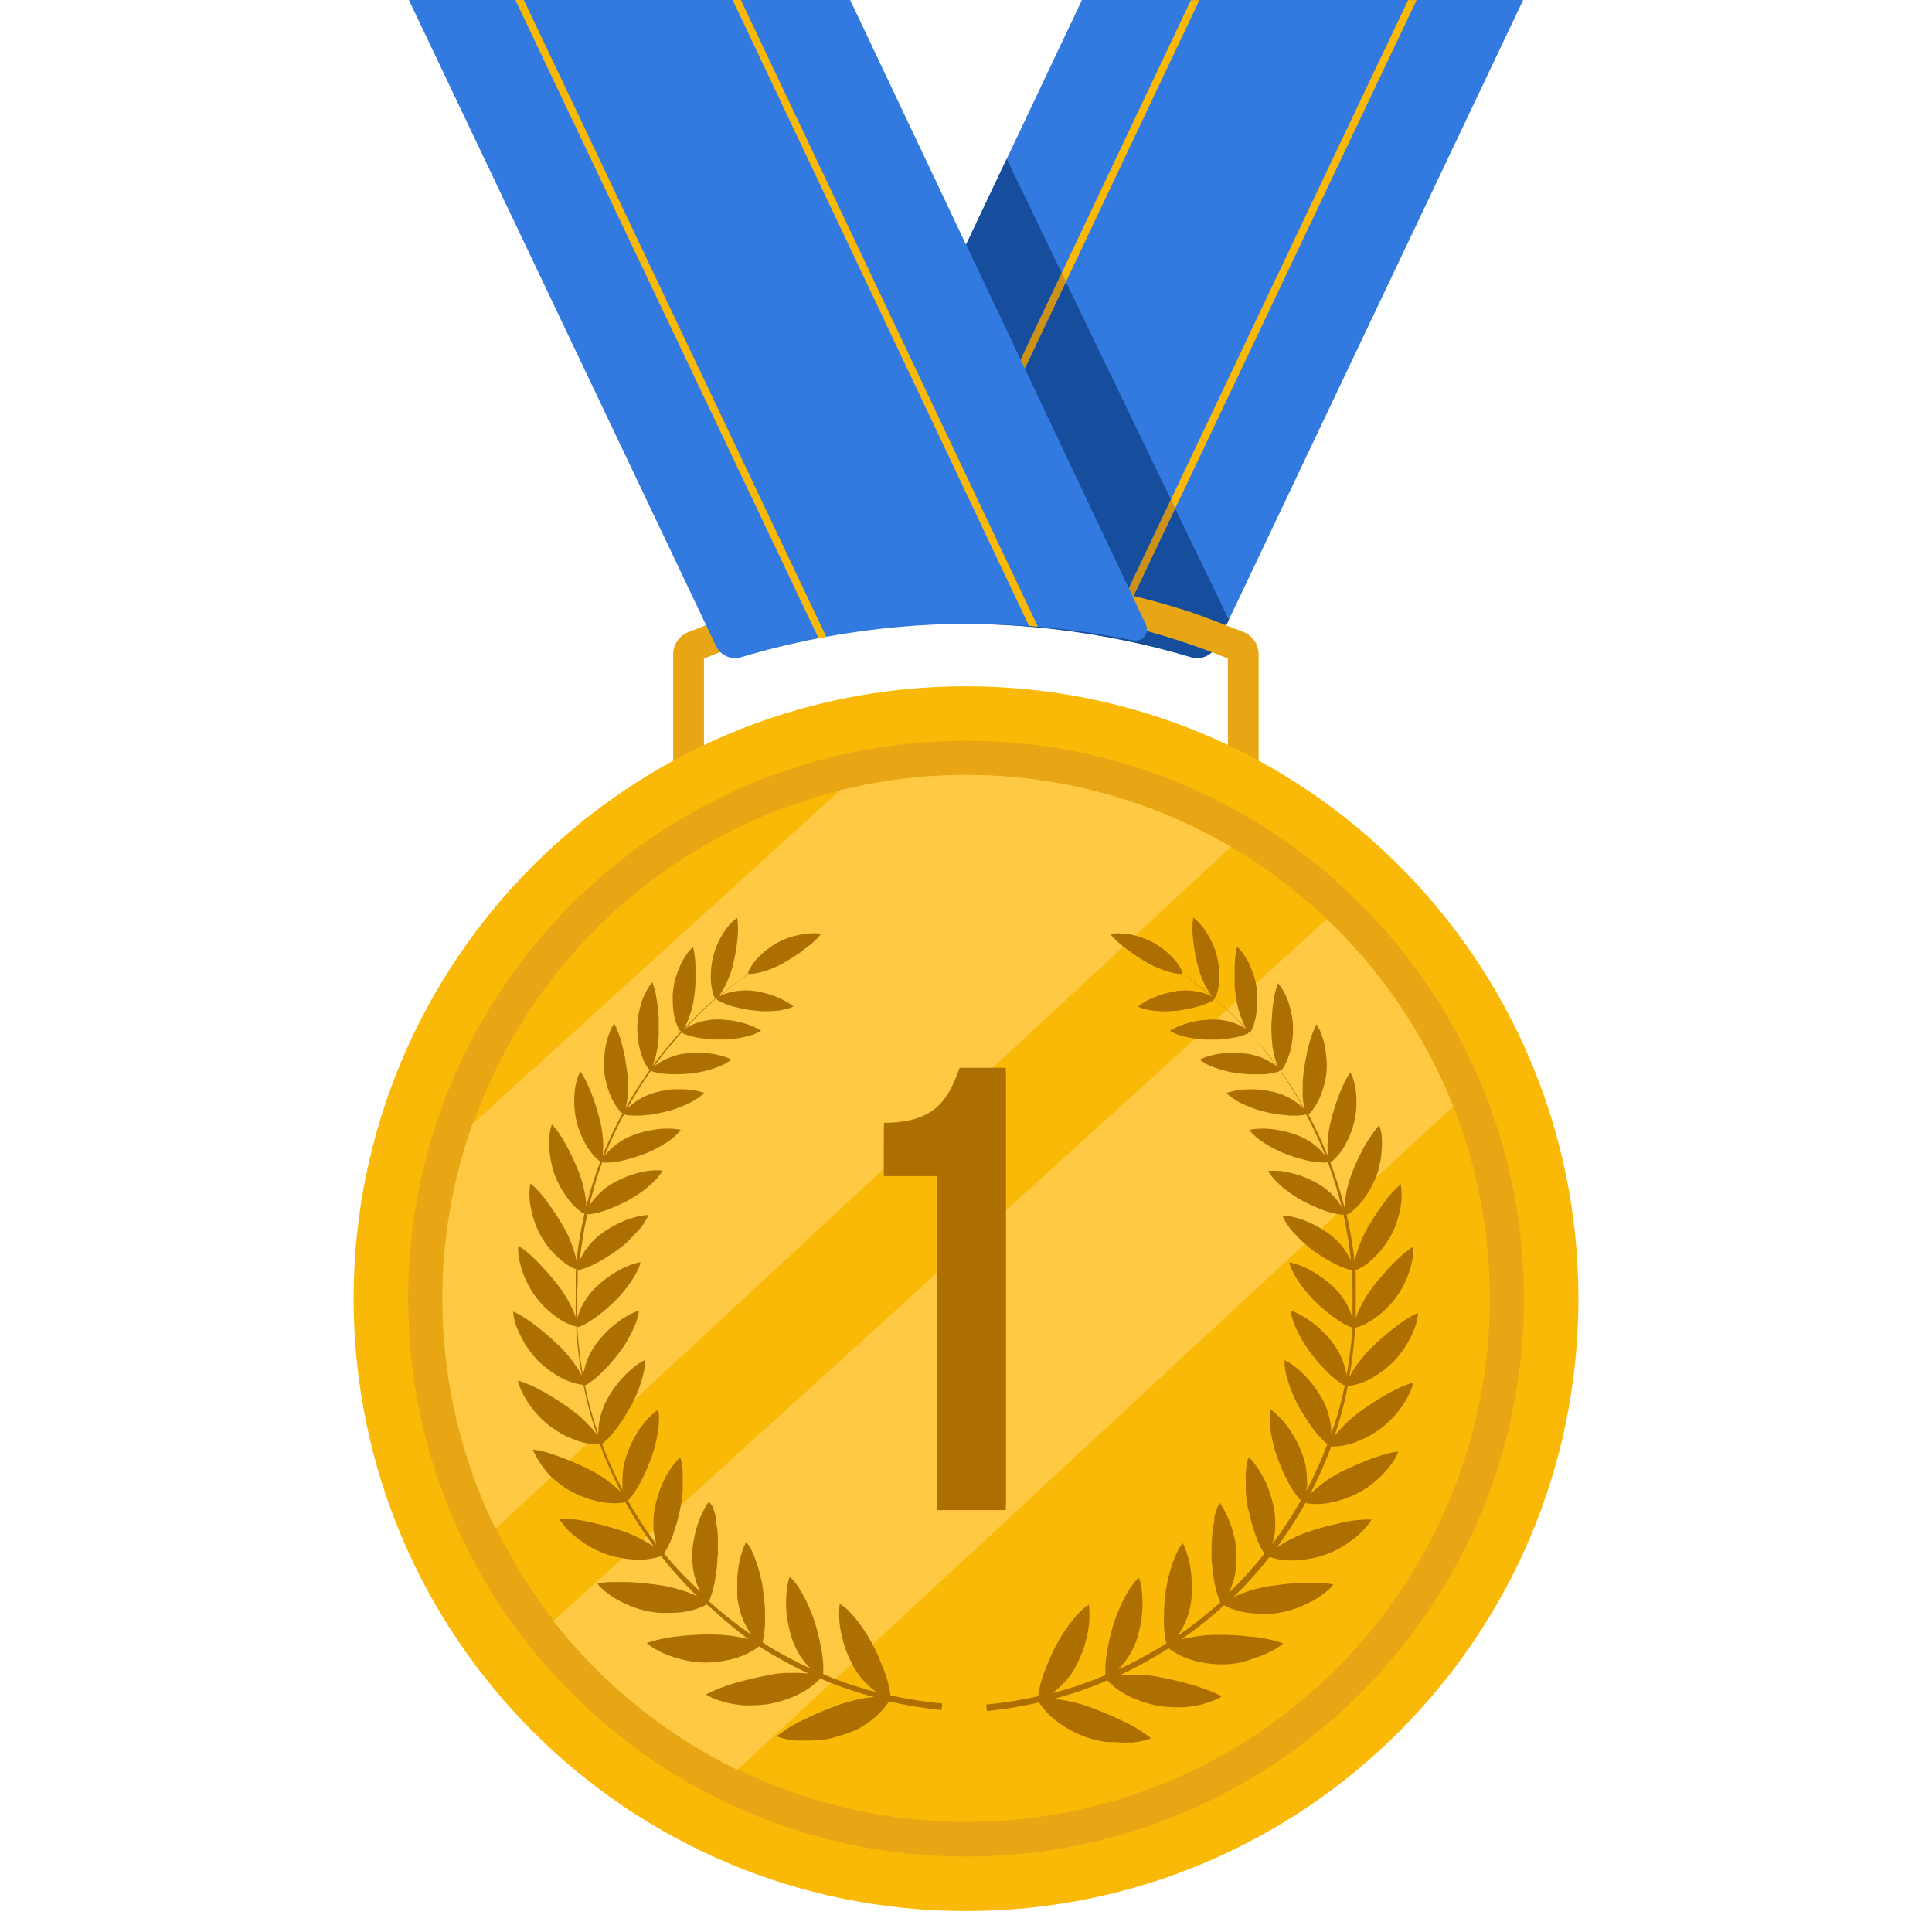 <svg width="100" height="100" viewBox="0 0 100 100" fill="none" xmlns="http://www.w3.org/2000/svg">
<path d="M78.838 0L62.962 33.434C62.848 33.674 62.652 33.864 62.409 33.971C62.166 34.077 61.892 34.091 61.639 34.012C60.32 33.614 58.982 33.295 57.635 33.036L57.237 32.96C54.766 32.509 52.259 32.283 49.747 32.283C48.747 32.283 47.755 32.319 46.747 32.39C46.595 32.39 46.444 32.39 46.292 32.426C44.627 32.561 42.972 32.797 41.336 33.136C41.231 33.156 41.122 33.147 41.022 33.109C40.922 33.071 40.834 33.007 40.768 32.922C40.702 32.838 40.66 32.737 40.648 32.63C40.636 32.524 40.654 32.416 40.699 32.319L56.002 0H78.838Z" fill="#337AE0"/>
<path d="M52.825 18.625L50 12.665L52.104 8.223L54.952 14.131L52.825 18.625Z" fill="#164D9D"/>
<path d="M58.422 30.454L53.039 19.092V19.088L55.17 14.59L60.605 25.857L58.422 30.454Z" fill="#164D9D"/>
<path d="M63.605 32.075L62.96 33.434C62.846 33.673 62.65 33.864 62.407 33.97C62.164 34.076 61.89 34.091 61.637 34.012C60.32 33.618 58.984 33.292 57.633 33.035C57.498 33.008 57.367 32.98 57.235 32.96C54.849 32.526 52.429 32.301 50.004 32.291H50.263C52.613 32.289 54.959 32.487 57.275 32.884L57.673 32.952C58.003 33.013 58.333 33.077 58.665 33.143C58.77 33.163 58.879 33.154 58.98 33.117C59.08 33.079 59.168 33.014 59.234 32.93C59.3 32.845 59.341 32.744 59.353 32.638C59.365 32.531 59.348 32.423 59.303 32.326L58.637 30.92L60.825 26.318L63.605 32.075Z" fill="#164D9D"/>
<path d="M55.171 14.59L53.039 19.088L52.824 18.63V18.626L54.952 14.132L55.171 14.59Z" fill="#CE9117"/>
<path d="M62.081 0.004L55.172 14.59L54.953 14.131L61.642 0.004H62.081Z" fill="#F9B906"/>
<path d="M60.828 26.315L58.641 30.916L58.422 30.454L60.605 25.856L60.828 26.315Z" fill="#CE9117"/>
<path d="M73.323 0.004L60.829 26.315L60.605 25.857L72.884 0.004H73.323Z" fill="#F9B906"/>
<path d="M65.147 33.877V41.164H63.553V34.084C62.716 33.741 61.864 33.427 60.995 33.148C60.127 32.869 59.143 32.59 58.206 32.351C52.805 31.089 47.185 31.089 41.784 32.351C40.836 32.57 39.904 32.833 38.995 33.148C38.087 33.462 37.274 33.741 36.437 34.084V41.164H34.844V33.873C34.844 33.622 34.92 33.377 35.062 33.169C35.205 32.963 35.406 32.803 35.641 32.713C36.537 32.355 37.852 31.853 38.306 31.705C39.727 31.236 41.176 30.854 42.645 30.562C47.503 29.595 52.504 29.595 57.362 30.562C58.829 30.854 60.276 31.236 61.696 31.705C62.154 31.857 63.469 32.359 64.366 32.713C64.597 32.807 64.795 32.968 64.934 33.175C65.073 33.383 65.147 33.627 65.147 33.877Z" fill="#E8A615"/>
<path d="M50.002 98.916C67.508 98.916 81.699 84.725 81.699 67.219C81.699 49.713 67.508 35.522 50.002 35.522C32.496 35.522 18.305 49.713 18.305 67.219C18.305 84.725 32.496 98.916 50.002 98.916Z" fill="#F9B906"/>
<path d="M50.002 96.096C65.95 96.096 78.878 83.167 78.878 67.219C78.878 51.271 65.95 38.343 50.002 38.343C34.053 38.343 21.125 51.271 21.125 67.219C21.125 83.167 34.053 96.096 50.002 96.096Z" fill="#E8A615"/>
<path d="M77.113 67.215C77.112 73.96 74.596 80.461 70.056 85.449C65.517 90.436 59.28 93.552 52.565 94.185C45.85 94.818 39.141 92.924 33.749 88.873C28.357 84.822 24.669 78.905 23.408 72.28C22.146 65.655 23.401 58.797 26.928 53.048C30.454 47.299 35.998 43.072 42.475 41.193C48.953 39.315 55.898 39.92 61.953 42.89C68.008 45.861 72.738 50.983 75.217 57.255C76.469 60.426 77.112 63.805 77.113 67.215Z" fill="#F9B906"/>
<path d="M63.713 43.837L25.646 79.127C24.064 75.891 23.144 72.372 22.939 68.776C22.733 65.179 23.247 61.578 24.451 58.183L43.49 40.9C50.36 39.202 57.622 40.255 63.725 43.837H63.713Z" fill="#FFC943"/>
<path d="M75.214 57.263L38.163 91.61C34.446 89.796 31.19 87.162 28.641 83.905L68.672 47.578C71.53 50.293 73.763 53.598 75.214 57.263Z" fill="#FFC943"/>
<path d="M58.666 33.136C57.03 32.797 55.375 32.561 53.71 32.426C53.559 32.426 53.407 32.402 53.256 32.39C52.26 32.319 51.264 32.283 50.256 32.283C47.744 32.283 45.237 32.509 42.766 32.96L42.367 33.036C41.021 33.295 39.682 33.621 38.383 34.012C38.13 34.091 37.857 34.077 37.614 33.971C37.371 33.864 37.174 33.674 37.06 33.434L21.164 0H44.005L59.307 32.319C59.353 32.416 59.371 32.525 59.358 32.631C59.346 32.738 59.305 32.84 59.238 32.925C59.172 33.009 59.083 33.074 58.982 33.111C58.881 33.148 58.772 33.157 58.666 33.136Z" fill="#337AE0"/>
<path d="M53.715 32.426C53.563 32.426 53.412 32.402 53.261 32.39L37.922 0H38.348L53.715 32.426Z" fill="#F9B906"/>
<path d="M42.767 32.96L42.369 33.036L26.676 0H27.114L42.767 32.96Z" fill="#F9B906"/>
<path d="M46.089 87.721C46.027 87.264 45.908 86.817 45.734 86.39C45.69 86.275 45.642 86.159 45.594 86.044C45.547 85.928 45.499 85.805 45.447 85.689C45.343 85.458 45.232 85.235 45.116 85.028C45.005 84.817 44.883 84.612 44.75 84.414C44.718 84.362 44.682 84.315 44.646 84.263L44.594 84.191L44.543 84.115L44.328 83.829C44.256 83.737 44.18 83.649 44.108 83.57L43.997 83.45L43.889 83.338C43.764 83.21 43.62 83.1 43.463 83.012C43.404 83.544 43.434 84.083 43.555 84.606C43.616 84.894 43.699 85.178 43.802 85.454C43.853 85.594 43.909 85.733 43.973 85.853C44.037 85.972 44.1 86.115 44.168 86.251C44.282 86.458 44.416 86.654 44.567 86.837C44.714 87.013 44.873 87.178 45.045 87.331C45.128 87.402 45.208 87.474 45.292 87.534L45.367 87.586L45.212 87.546C45.084 87.51 44.953 87.482 44.814 87.438L44.041 87.199C43.786 87.111 43.535 87.016 43.284 86.924L43.093 86.856L42.905 86.777L42.61 86.653C42.613 86.639 42.613 86.624 42.61 86.609C42.628 86.16 42.589 85.71 42.495 85.271C42.451 85.032 42.399 84.781 42.336 84.542C42.308 84.422 42.272 84.303 42.24 84.187L42.132 83.844C42.061 83.622 41.977 83.404 41.881 83.191C41.83 83.084 41.782 82.972 41.73 82.864C41.678 82.757 41.622 82.653 41.567 82.554C41.511 82.454 41.455 82.358 41.399 82.263C41.343 82.167 41.284 82.084 41.224 82.004C41.172 81.926 41.113 81.853 41.049 81.785C41.017 81.753 40.989 81.721 40.957 81.693L40.869 81.613C40.831 81.727 40.801 81.843 40.778 81.96C40.754 82.08 40.734 82.203 40.718 82.335C40.69 82.609 40.681 82.884 40.69 83.159C40.702 83.448 40.735 83.736 40.79 84.02C40.842 84.305 40.913 84.586 41.005 84.86C41.083 85.077 41.178 85.287 41.288 85.49C41.343 85.594 41.403 85.685 41.467 85.781C41.531 85.876 41.598 85.964 41.666 86.048C41.752 86.158 41.843 86.263 41.941 86.362C41.158 86.001 40.397 85.592 39.662 85.139L39.463 84.988L39.487 84.936C39.578 84.505 39.615 84.065 39.598 83.625C39.598 83.382 39.598 83.135 39.563 82.896C39.527 82.657 39.515 82.418 39.483 82.183C39.449 81.956 39.403 81.731 39.343 81.51C39.29 81.283 39.224 81.059 39.144 80.841C39.076 80.639 38.996 80.443 38.905 80.251C38.827 80.094 38.731 79.947 38.618 79.813C38.397 80.274 38.256 80.77 38.2 81.279C38.179 81.42 38.166 81.562 38.16 81.705C38.16 81.844 38.16 81.988 38.16 82.131C38.16 82.275 38.16 82.418 38.16 82.562C38.16 82.705 38.188 82.844 38.212 82.98C38.286 83.421 38.436 83.845 38.654 84.235C38.706 84.331 38.758 84.418 38.814 84.502L38.885 84.613C38.256 84.178 37.649 83.71 37.069 83.211L36.69 82.872L36.722 82.825C36.88 82.422 36.989 82.002 37.045 81.574C37.081 81.338 37.112 81.1 37.128 80.861C37.128 80.741 37.128 80.625 37.152 80.51C37.176 80.394 37.152 80.271 37.152 80.159C37.166 79.936 37.166 79.713 37.152 79.49C37.152 79.259 37.108 79.024 37.069 78.809C37.069 78.753 37.069 78.701 37.037 78.649V78.57V78.49C37.017 78.392 36.991 78.295 36.961 78.199C36.935 78.111 36.903 78.024 36.865 77.94C36.832 77.896 36.795 77.854 36.754 77.817C36.738 77.781 36.719 77.746 36.698 77.713C36.634 77.801 36.571 77.9 36.511 78C36.451 78.1 36.395 78.211 36.34 78.327C36.23 78.567 36.136 78.814 36.061 79.068C36.021 79.199 35.985 79.335 35.957 79.466C35.929 79.597 35.901 79.741 35.881 79.864C35.861 79.988 35.845 80.143 35.834 80.263C35.822 80.382 35.834 80.546 35.834 80.661C35.837 81.1 35.914 81.535 36.061 81.948C36.11 82.093 36.168 82.234 36.236 82.37C35.568 81.758 34.942 81.1 34.363 80.402L34.411 80.355C34.628 79.991 34.798 79.601 34.917 79.195C34.993 78.972 35.057 78.745 35.112 78.518C35.14 78.406 35.168 78.291 35.188 78.179C35.208 78.068 35.232 77.956 35.256 77.844C35.295 77.627 35.322 77.408 35.336 77.187C35.336 77.076 35.336 76.96 35.336 76.849C35.336 76.737 35.336 76.625 35.336 76.514C35.336 76.402 35.336 76.299 35.336 76.199C35.336 76.1 35.336 75.996 35.308 75.9C35.294 75.738 35.258 75.579 35.2 75.426C34.858 75.777 34.576 76.18 34.363 76.621C34.304 76.745 34.252 76.868 34.2 76.996C34.148 77.123 34.104 77.251 34.065 77.394C33.979 77.654 33.914 77.921 33.869 78.191C33.837 78.405 33.822 78.621 33.825 78.837C33.818 78.944 33.818 79.052 33.825 79.159C33.825 79.263 33.853 79.37 33.869 79.47C33.885 79.57 33.909 79.669 33.933 79.761L33.969 79.896C33.968 79.906 33.968 79.915 33.969 79.924C33.43 79.202 32.938 78.446 32.495 77.661C32.517 77.651 32.536 77.636 32.551 77.617C32.819 77.301 33.045 76.952 33.224 76.578C33.324 76.378 33.427 76.179 33.515 75.952C33.602 75.725 33.69 75.53 33.758 75.323C33.829 75.118 33.889 74.909 33.937 74.697C33.965 74.59 33.985 74.482 34.005 74.374C34.025 74.267 34.045 74.155 34.061 74.052C34.091 73.853 34.107 73.651 34.108 73.45C34.118 73.284 34.103 73.118 34.065 72.956C33.881 73.092 33.711 73.244 33.555 73.41C33.381 73.596 33.221 73.794 33.077 74.004C32.788 74.445 32.56 74.924 32.399 75.426C32.367 75.526 32.34 75.625 32.316 75.729C32.289 75.833 32.267 75.938 32.252 76.044C32.228 76.251 32.216 76.46 32.216 76.669C32.216 76.769 32.216 76.868 32.216 76.96C32.216 77.052 32.216 77.091 32.248 77.155C31.832 76.369 31.468 75.558 31.156 74.725C31.182 74.72 31.207 74.709 31.228 74.693C31.529 74.424 31.797 74.119 32.025 73.785C32.152 73.606 32.276 73.418 32.391 73.227C32.507 73.036 32.626 72.829 32.726 72.653C32.923 72.27 33.084 71.87 33.208 71.458C33.232 71.358 33.268 71.259 33.288 71.163C33.335 70.987 33.364 70.807 33.375 70.625C33.379 70.548 33.379 70.471 33.375 70.394C33.284 70.442 33.192 70.498 33.096 70.558C32.999 70.619 32.906 70.687 32.818 70.761C32.622 70.913 32.44 71.081 32.272 71.263C31.911 71.644 31.605 72.075 31.363 72.542L31.292 72.681C31.272 72.729 31.252 72.777 31.236 72.825C31.22 72.872 31.164 73.02 31.132 73.119C31.073 73.315 31.027 73.515 30.997 73.717C30.974 73.886 30.965 74.056 30.969 74.227C30.753 73.609 30.568 72.98 30.415 72.343L30.272 71.697C30.302 71.695 30.332 71.687 30.359 71.673C30.693 71.459 30.999 71.204 31.272 70.916C31.577 70.607 31.859 70.275 32.116 69.924C32.243 69.756 32.359 69.581 32.463 69.398C32.515 69.307 32.567 69.215 32.614 69.119C32.662 69.024 32.714 68.932 32.758 68.841C32.844 68.666 32.916 68.485 32.973 68.299C33.028 68.147 33.061 67.989 33.072 67.829C32.866 67.901 32.667 67.993 32.479 68.103C32.375 68.159 32.276 68.223 32.172 68.291C32.069 68.359 31.973 68.434 31.873 68.514C31.47 68.832 31.113 69.204 30.814 69.621C30.579 69.95 30.402 70.317 30.292 70.705C30.264 70.797 30.24 70.888 30.22 70.976C30.2 71.055 30.186 71.135 30.176 71.215V71.151L30.104 70.753C30.057 70.49 30.029 70.219 29.997 69.956L29.945 69.558C29.945 69.422 29.925 69.287 29.913 69.159L29.885 68.761V68.681C29.916 68.691 29.95 68.691 29.981 68.681C30.149 68.611 30.312 68.527 30.467 68.43C30.634 68.327 30.806 68.207 30.977 68.08C31.315 67.82 31.634 67.538 31.933 67.235C32.222 66.936 32.483 66.611 32.71 66.263C32.817 66.106 32.912 65.941 32.993 65.769C33.067 65.63 33.12 65.481 33.152 65.327C32.944 65.368 32.739 65.429 32.543 65.51C32.434 65.552 32.326 65.6 32.22 65.653C32.112 65.705 32.005 65.765 31.901 65.825C31.684 65.953 31.475 66.096 31.276 66.251C31.079 66.406 30.892 66.573 30.718 66.753L30.618 66.86L30.523 66.976C30.463 67.056 30.403 67.135 30.347 67.219C30.292 67.303 30.24 67.386 30.192 67.47C30.143 67.554 30.1 67.64 30.061 67.729C29.989 67.888 29.93 68.052 29.881 68.219V68.243V67.55C29.881 67.414 29.881 67.279 29.881 67.151V66.948C29.881 66.88 29.881 66.813 29.881 66.745L29.901 66.347V66.143V65.944C29.901 65.868 29.901 65.793 29.921 65.721C29.954 65.729 29.988 65.729 30.021 65.721C30.194 65.675 30.363 65.615 30.527 65.542C30.702 65.466 30.885 65.374 31.065 65.275C31.244 65.175 31.423 65.064 31.598 64.948C31.774 64.833 31.949 64.709 32.108 64.585C32.268 64.462 32.415 64.338 32.563 64.187L32.778 63.968C32.849 63.896 32.917 63.821 32.985 63.749C33.23 63.499 33.427 63.206 33.567 62.884C33.125 62.919 32.691 63.026 32.284 63.199C31.832 63.39 31.406 63.637 31.017 63.936C30.717 64.179 30.456 64.466 30.244 64.789C30.155 64.934 30.075 65.084 30.005 65.239C30.003 65.255 30.003 65.271 30.005 65.287C30.088 64.461 30.221 63.642 30.403 62.833C30.435 62.85 30.471 62.857 30.507 62.852C30.875 62.801 31.235 62.703 31.578 62.562L31.857 62.446L32.14 62.319C32.328 62.231 32.507 62.135 32.678 62.036C32.847 61.94 33.011 61.835 33.168 61.721L33.411 61.538C33.491 61.478 33.567 61.414 33.638 61.35C33.78 61.227 33.913 61.094 34.037 60.952C34.09 60.893 34.139 60.83 34.184 60.765C34.225 60.708 34.263 60.648 34.296 60.586C34.093 60.568 33.889 60.568 33.686 60.586C33.46 60.612 33.236 60.654 33.017 60.713C32.901 60.741 32.786 60.777 32.67 60.813L32.336 60.94C32.114 61.032 31.898 61.138 31.69 61.259C31.526 61.354 31.37 61.463 31.224 61.586C31.082 61.709 30.949 61.842 30.826 61.984C30.714 62.107 30.616 62.24 30.531 62.382C30.531 62.406 30.507 62.43 30.491 62.454C30.674 61.67 30.903 60.897 31.176 60.139C31.203 60.165 31.239 60.179 31.276 60.179C31.639 60.178 32 60.131 32.351 60.04C32.543 59.992 32.75 59.936 32.929 59.876C33.108 59.817 33.308 59.745 33.487 59.673C33.665 59.602 33.838 59.52 34.005 59.426C34.178 59.337 34.345 59.239 34.507 59.131C34.787 58.961 35.034 58.741 35.236 58.482C35.04 58.443 34.842 58.422 34.642 58.418C34.42 58.413 34.197 58.425 33.977 58.454C33.511 58.513 33.056 58.633 32.622 58.813C32.283 58.955 31.969 59.153 31.694 59.398C31.546 59.532 31.413 59.68 31.296 59.84L31.379 59.621C31.655 58.95 31.965 58.293 32.308 57.653C32.33 57.685 32.365 57.707 32.403 57.713C32.754 57.757 33.108 57.757 33.459 57.713C33.654 57.713 33.857 57.665 34.041 57.629L34.328 57.57L34.606 57.502C34.968 57.401 35.32 57.268 35.658 57.103C35.818 57.029 35.971 56.943 36.116 56.844L36.304 56.705C36.356 56.664 36.404 56.617 36.447 56.566C36.061 56.44 35.657 56.378 35.252 56.382H34.909C34.798 56.382 34.678 56.382 34.567 56.414C34.341 56.447 34.118 56.492 33.897 56.55C33.722 56.599 33.551 56.663 33.387 56.741C33.308 56.777 33.224 56.821 33.148 56.864L32.925 57.004C32.794 57.092 32.67 57.191 32.555 57.299C32.518 57.333 32.483 57.368 32.451 57.406C32.578 57.171 32.714 56.94 32.849 56.713C33.12 56.263 33.407 55.825 33.714 55.394C33.721 55.415 33.733 55.433 33.749 55.447C33.765 55.461 33.785 55.47 33.806 55.474C33.962 55.519 34.122 55.55 34.284 55.57C34.455 55.59 34.634 55.597 34.825 55.602C35.205 55.608 35.585 55.587 35.961 55.538C36.136 55.514 36.312 55.474 36.495 55.43C36.676 55.388 36.854 55.335 37.029 55.271C37.33 55.18 37.612 55.036 37.861 54.844C37.691 54.76 37.512 54.693 37.328 54.645C37.124 54.589 36.916 54.547 36.706 54.522C36.594 54.522 36.483 54.498 36.371 54.494C36.26 54.488 36.148 54.488 36.037 54.494C35.813 54.498 35.589 54.514 35.367 54.542C35.194 54.567 35.023 54.609 34.857 54.665C34.77 54.693 34.69 54.725 34.606 54.757C34.523 54.789 34.451 54.829 34.375 54.864C34.237 54.934 34.104 55.014 33.977 55.103L33.849 55.207C34.128 54.809 34.419 54.442 34.726 54.076C34.917 53.85 35.112 53.627 35.312 53.406C35.315 53.428 35.324 53.45 35.338 53.467C35.352 53.485 35.37 53.498 35.391 53.506C35.703 53.629 36.03 53.711 36.363 53.749C36.547 53.777 36.734 53.793 36.921 53.805H37.196H37.471C37.648 53.803 37.825 53.79 38.001 53.765C38.182 53.745 38.361 53.714 38.539 53.673L38.666 53.641L38.794 53.609L39.025 53.534C39.093 53.508 39.159 53.479 39.224 53.446C39.283 53.418 39.34 53.386 39.395 53.35C39.238 53.251 39.073 53.166 38.901 53.096C38.709 53.021 38.512 52.958 38.312 52.908L37.993 52.84C37.885 52.821 37.778 52.809 37.666 52.797C37.451 52.772 37.234 52.762 37.017 52.769C36.845 52.773 36.675 52.793 36.507 52.829C36.422 52.843 36.338 52.861 36.256 52.884L36.017 52.964C35.879 53.015 35.746 53.076 35.618 53.147C35.563 53.179 35.51 53.214 35.459 53.251C35.947 52.721 36.463 52.217 37.005 51.741L37.093 51.665C37.091 51.689 37.097 51.712 37.109 51.733C37.121 51.754 37.139 51.77 37.16 51.781C37.448 51.936 37.754 52.053 38.072 52.127C38.244 52.171 38.427 52.211 38.606 52.243C38.786 52.275 38.961 52.299 39.136 52.315C39.486 52.35 39.838 52.35 40.188 52.315C40.27 52.315 40.354 52.303 40.439 52.279L40.67 52.235C40.809 52.208 40.944 52.159 41.069 52.092C40.766 51.859 40.428 51.677 40.069 51.55C39.869 51.477 39.666 51.417 39.459 51.37L39.144 51.307C39.041 51.291 38.937 51.279 38.834 51.271C38.666 51.257 38.498 51.257 38.331 51.271C38.168 51.287 38.005 51.313 37.845 51.35C37.77 51.366 37.696 51.386 37.622 51.41C37.555 51.41 37.487 51.458 37.427 51.482C37.35 51.517 37.276 51.557 37.204 51.602C37.703 51.174 38.219 50.776 38.75 50.406C38.755 50.409 38.76 50.41 38.766 50.41C38.771 50.41 38.777 50.409 38.782 50.406C38.895 50.411 39.009 50.402 39.12 50.378L39.328 50.335L39.555 50.275C39.706 50.227 39.869 50.167 40.029 50.099C40.19 50.035 40.347 49.96 40.499 49.876L40.786 49.709L41.069 49.534C41.26 49.414 41.467 49.279 41.626 49.135C41.954 48.908 42.251 48.641 42.511 48.339C42.34 48.307 42.166 48.296 41.993 48.307C41.895 48.309 41.798 48.317 41.702 48.331C41.599 48.342 41.496 48.36 41.395 48.382C40.998 48.46 40.615 48.594 40.256 48.781C40.086 48.877 39.923 48.984 39.766 49.099C39.614 49.211 39.47 49.334 39.336 49.466C39.093 49.696 38.892 49.965 38.742 50.263C38.73 50.282 38.723 50.304 38.723 50.327C38.723 50.349 38.73 50.371 38.742 50.39C38.2 50.789 37.674 51.187 37.172 51.586C37.233 51.518 37.289 51.446 37.34 51.37C37.375 51.315 37.411 51.251 37.447 51.187C37.483 51.123 37.523 51.056 37.559 50.984C37.634 50.832 37.7 50.677 37.758 50.518C37.823 50.357 37.876 50.192 37.917 50.024C37.945 49.92 37.969 49.809 37.993 49.701C38.017 49.593 38.041 49.482 38.061 49.37C38.1 49.151 38.136 48.924 38.16 48.701C38.213 48.304 38.213 47.903 38.16 47.506C38.014 47.609 37.881 47.728 37.762 47.86C37.702 47.932 37.638 48.004 37.578 48.087C37.519 48.171 37.463 48.259 37.407 48.346C37.192 48.69 37.03 49.063 36.925 49.454C36.877 49.643 36.842 49.834 36.818 50.028C36.797 50.217 36.787 50.407 36.79 50.597C36.789 50.93 36.846 51.26 36.957 51.574C36.965 51.597 36.98 51.617 37 51.632C37.02 51.646 37.044 51.654 37.069 51.653L36.973 51.733C36.416 52.216 35.884 52.728 35.379 53.267C35.423 53.202 35.461 53.134 35.495 53.064C35.564 52.927 35.624 52.786 35.674 52.641C35.702 52.566 35.73 52.482 35.754 52.398C35.778 52.315 35.806 52.231 35.825 52.147C35.87 51.973 35.905 51.796 35.929 51.617C35.957 51.398 35.981 51.171 35.997 50.94C35.997 50.825 35.997 50.705 35.997 50.59C35.997 50.474 35.997 50.358 35.997 50.243C35.997 50.016 35.997 49.793 35.969 49.582C35.952 49.389 35.92 49.199 35.873 49.012C35.81 49.068 35.75 49.127 35.694 49.191C35.633 49.263 35.577 49.339 35.527 49.418C35.471 49.498 35.415 49.586 35.363 49.673L35.288 49.813L35.216 49.956C35.128 50.152 35.051 50.353 34.985 50.558C34.928 50.751 34.884 50.948 34.853 51.147C34.853 51.247 34.83 51.346 34.822 51.446C34.814 51.546 34.822 51.645 34.822 51.745C34.821 51.941 34.833 52.136 34.857 52.331C34.899 52.67 34.998 53 35.148 53.307C35.159 53.327 35.174 53.344 35.193 53.356C35.212 53.369 35.233 53.376 35.256 53.378C35.057 53.597 34.857 53.817 34.666 54.044C34.351 54.418 34.053 54.801 33.766 55.191C33.792 55.134 33.815 55.076 33.834 55.016C33.889 54.87 33.933 54.719 33.965 54.566C33.965 54.486 34.001 54.398 34.017 54.311C34.033 54.223 34.049 54.131 34.061 54.044C34.084 53.861 34.096 53.678 34.096 53.494C34.096 53.267 34.096 53.028 34.096 52.789C34.096 52.669 34.096 52.55 34.072 52.43C34.049 52.311 34.072 52.195 34.041 52.08C34.013 51.844 33.973 51.617 33.933 51.406C33.892 51.212 33.836 51.022 33.766 50.837C33.513 51.144 33.323 51.499 33.208 51.88C33.141 52.091 33.086 52.305 33.045 52.522C33.008 52.726 32.988 52.932 32.985 53.139C32.977 53.542 33.024 53.944 33.124 54.335C33.171 54.515 33.231 54.692 33.304 54.864C33.368 55.016 33.449 55.16 33.543 55.295C33.555 55.312 33.571 55.327 33.589 55.337C33.608 55.348 33.629 55.354 33.65 55.355C33.343 55.781 33.049 56.219 32.774 56.669C32.634 56.9 32.503 57.131 32.375 57.366C32.375 57.319 32.403 57.271 32.411 57.219C32.447 57.063 32.472 56.904 32.487 56.745C32.487 56.657 32.487 56.57 32.507 56.474C32.527 56.378 32.507 56.291 32.507 56.199C32.51 56.01 32.5 55.821 32.479 55.633C32.455 55.402 32.419 55.163 32.375 54.92C32.375 54.797 32.331 54.677 32.308 54.558C32.284 54.438 32.256 54.319 32.228 54.199C32.135 53.774 31.989 53.361 31.794 52.972C31.744 53.045 31.698 53.12 31.658 53.199C31.612 53.288 31.572 53.38 31.539 53.474C31.463 53.679 31.402 53.89 31.355 54.103C31.314 54.327 31.286 54.553 31.272 54.781C31.253 54.993 31.253 55.206 31.272 55.418C31.272 55.526 31.296 55.629 31.312 55.733C31.328 55.837 31.355 55.94 31.379 56.044C31.43 56.243 31.492 56.438 31.567 56.629C31.694 56.968 31.88 57.281 32.116 57.554C32.13 57.57 32.147 57.583 32.166 57.591C32.186 57.599 32.207 57.603 32.228 57.602C31.879 58.249 31.564 58.914 31.284 59.593C31.252 59.669 31.224 59.749 31.192 59.825C31.217 59.618 31.226 59.411 31.22 59.203C31.209 58.823 31.16 58.445 31.073 58.076C30.956 57.592 30.81 57.115 30.634 56.649C30.547 56.418 30.447 56.195 30.351 55.992C30.26 55.803 30.154 55.622 30.033 55.45C29.857 55.825 29.756 56.231 29.734 56.645C29.718 56.879 29.718 57.113 29.734 57.346C29.75 57.565 29.782 57.782 29.829 57.996C29.879 58.206 29.944 58.413 30.025 58.613C30.101 58.81 30.19 59.002 30.292 59.187C30.466 59.513 30.696 59.806 30.973 60.052C30.988 60.065 31.006 60.075 31.025 60.081C31.044 60.087 31.064 60.089 31.084 60.087C30.789 60.861 30.54 61.651 30.34 62.454C30.341 62.421 30.341 62.388 30.34 62.355C30.34 62.203 30.312 62.032 30.284 61.852C30.253 61.662 30.212 61.473 30.16 61.287C30.113 61.095 30.053 60.906 29.981 60.721C29.889 60.494 29.794 60.259 29.686 60.024C29.63 59.908 29.575 59.789 29.515 59.673C29.455 59.558 29.403 59.446 29.34 59.334C29.227 59.117 29.102 58.905 28.965 58.701C28.847 58.522 28.713 58.352 28.567 58.195C28.539 58.279 28.511 58.366 28.487 58.466C28.463 58.566 28.451 58.669 28.439 58.777C28.421 59.009 28.421 59.242 28.439 59.474C28.439 59.593 28.451 59.713 28.475 59.833C28.487 59.952 28.507 60.07 28.535 60.187C28.58 60.407 28.641 60.622 28.718 60.833C28.8 61.04 28.895 61.242 29.001 61.438L29.168 61.717C29.228 61.809 29.292 61.896 29.351 61.984C29.568 62.294 29.838 62.564 30.148 62.781C30.179 62.803 30.218 62.813 30.256 62.809C30.066 63.63 29.924 64.461 29.834 65.299C29.834 65.275 29.834 65.251 29.834 65.223C29.799 65.053 29.756 64.886 29.702 64.721C29.584 64.341 29.429 63.972 29.24 63.621C28.982 63.164 28.697 62.723 28.387 62.299C28.122 61.909 27.807 61.556 27.451 61.247C27.377 61.686 27.389 62.135 27.487 62.57C27.511 62.689 27.539 62.809 27.57 62.928C27.602 63.048 27.642 63.167 27.682 63.279C27.758 63.497 27.851 63.709 27.961 63.912C28.072 64.11 28.196 64.3 28.331 64.482C28.469 64.663 28.621 64.832 28.786 64.988C28.929 65.133 29.084 65.266 29.248 65.386C29.395 65.495 29.552 65.588 29.718 65.665C29.752 65.675 29.788 65.675 29.822 65.665L29.798 65.888V66.091V66.295V66.693C29.798 66.761 29.798 66.829 29.798 66.896V67.1C29.798 67.235 29.798 67.37 29.798 67.498V68.207V68.171C29.743 68.003 29.675 67.839 29.594 67.681C29.555 67.594 29.507 67.506 29.459 67.418C29.411 67.331 29.363 67.239 29.312 67.151C29.26 67.064 29.204 66.972 29.144 66.884L29.057 66.757L28.965 66.633C28.808 66.426 28.641 66.219 28.463 66.012C28.292 65.805 28.108 65.613 27.921 65.41C27.829 65.315 27.734 65.223 27.642 65.135C27.551 65.048 27.459 64.96 27.367 64.88C27.196 64.734 27.014 64.6 26.822 64.482C26.811 64.691 26.823 64.901 26.857 65.107C26.901 65.349 26.963 65.586 27.045 65.817C27.35 66.722 27.924 67.513 28.69 68.084C28.855 68.213 29.031 68.328 29.216 68.426C29.379 68.516 29.551 68.588 29.73 68.641C29.761 68.649 29.794 68.649 29.826 68.641V68.721L29.853 69.119C29.853 69.255 29.853 69.394 29.885 69.518L29.929 69.916C29.965 70.187 29.985 70.458 30.037 70.713L30.104 71.111V71.195L29.981 70.968C29.937 70.892 29.885 70.813 29.829 70.729C29.722 70.566 29.595 70.398 29.463 70.231C29.331 70.066 29.19 69.907 29.041 69.757C28.649 69.373 28.237 69.011 27.806 68.673L27.479 68.43C27.375 68.355 27.268 68.283 27.164 68.215C26.973 68.087 26.77 67.978 26.559 67.888C26.576 68.102 26.618 68.313 26.682 68.518C26.762 68.755 26.86 68.986 26.977 69.207C27.033 69.323 27.096 69.438 27.164 69.55C27.232 69.661 27.304 69.769 27.379 69.868C27.52 70.065 27.675 70.251 27.841 70.426C28.179 70.756 28.558 71.041 28.969 71.275C29.323 71.472 29.709 71.607 30.108 71.673C30.137 71.681 30.167 71.681 30.196 71.673L30.335 72.327C30.487 72.972 30.674 73.613 30.889 74.243C30.782 74.104 30.668 73.971 30.547 73.844C30.411 73.697 30.264 73.546 30.104 73.398L29.853 73.183L29.726 73.084L29.598 72.984C29.145 72.654 28.674 72.348 28.188 72.068C27.945 71.932 27.702 71.805 27.467 71.701C27.351 71.649 27.236 71.602 27.128 71.562C27.021 71.522 26.909 71.486 26.806 71.458C26.825 71.562 26.854 71.663 26.893 71.761C26.934 71.87 26.98 71.976 27.033 72.08C27.084 72.191 27.148 72.299 27.212 72.41C27.277 72.525 27.349 72.635 27.427 72.741C27.726 73.159 28.086 73.53 28.495 73.841C28.692 73.984 28.897 74.117 29.108 74.239C29.321 74.349 29.541 74.446 29.766 74.53C30.146 74.681 30.551 74.762 30.961 74.769C30.991 74.769 31.02 74.761 31.045 74.745C31.357 75.597 31.724 76.427 32.144 77.231L31.973 77.072C31.901 77.012 31.829 76.944 31.75 76.88C31.583 76.738 31.409 76.605 31.228 76.482C31.132 76.422 31.041 76.359 30.945 76.303C30.849 76.247 30.754 76.191 30.658 76.139C30.14 75.876 29.608 75.64 29.065 75.434C28.794 75.338 28.539 75.243 28.288 75.175C28.056 75.106 27.819 75.057 27.578 75.028C27.662 75.238 27.769 75.439 27.897 75.625C28.042 75.862 28.206 76.085 28.387 76.295C28.483 76.39 28.578 76.49 28.682 76.578C28.786 76.665 28.893 76.753 28.997 76.833C29.199 76.982 29.412 77.115 29.634 77.231C29.857 77.346 30.087 77.446 30.323 77.53C30.552 77.613 30.786 77.678 31.025 77.725C31.439 77.817 31.867 77.833 32.288 77.773C32.314 77.769 32.339 77.758 32.359 77.741C32.809 78.547 33.309 79.325 33.857 80.068L33.802 80.028L33.686 79.948L33.427 79.793C33.34 79.741 33.244 79.689 33.144 79.641L32.842 79.494C32.636 79.397 32.424 79.311 32.208 79.239C31.937 79.155 31.662 79.068 31.375 78.988C31.232 78.948 31.088 78.912 30.941 78.88L30.511 78.781C29.997 78.657 29.47 78.6 28.941 78.609C29.063 78.807 29.206 78.992 29.367 79.159C29.457 79.254 29.551 79.345 29.65 79.43C29.754 79.518 29.861 79.606 29.973 79.689C30.084 79.773 30.2 79.853 30.316 79.928L30.495 80.036L30.674 80.135C30.903 80.258 31.142 80.362 31.387 80.446L31.567 80.506L31.754 80.558C31.877 80.59 32.005 80.613 32.128 80.637C32.372 80.683 32.618 80.713 32.865 80.725C33.299 80.749 33.733 80.697 34.148 80.57C34.171 80.56 34.192 80.548 34.212 80.534C34.791 81.273 35.419 81.971 36.093 82.625C35.945 82.551 35.794 82.486 35.638 82.43C35.211 82.271 34.769 82.151 34.32 82.072L33.885 82.008L33.439 81.956C33.288 81.956 33.136 81.924 32.981 81.916L32.535 81.884C32.24 81.884 31.949 81.884 31.674 81.884C31.539 81.884 31.403 81.884 31.276 81.916C31.157 81.928 31.038 81.946 30.921 81.972L31.025 82.096L31.148 82.219C31.236 82.299 31.335 82.378 31.439 82.458C31.543 82.538 31.65 82.613 31.766 82.689C31.796 82.705 31.826 82.724 31.853 82.745L31.949 82.797L32.136 82.896C32.393 83.029 32.66 83.142 32.933 83.235C33.184 83.32 33.441 83.385 33.702 83.43C33.83 83.43 33.957 83.474 34.1 83.482C34.244 83.49 34.363 83.482 34.499 83.482C34.752 83.49 35.005 83.479 35.256 83.45C35.697 83.403 36.126 83.277 36.523 83.08L36.575 83.04L36.973 83.382C37.537 83.902 38.129 84.392 38.746 84.849L38.598 84.809L38.292 84.741C37.834 84.651 37.368 84.605 36.901 84.602H36.451L35.993 84.621C35.836 84.621 35.681 84.633 35.527 84.657C35.371 84.657 35.22 84.681 35.069 84.701C34.526 84.752 33.991 84.867 33.475 85.044C33.658 85.203 33.862 85.337 34.081 85.442C34.328 85.576 34.588 85.686 34.857 85.769C35.134 85.858 35.416 85.929 35.702 85.98C35.965 86.024 36.232 86.048 36.499 86.052C36.766 86.053 37.032 86.034 37.296 85.992C37.551 85.957 37.804 85.903 38.053 85.833C38.482 85.708 38.886 85.51 39.248 85.247L39.284 85.207L39.499 85.347C40.251 85.817 41.03 86.241 41.834 86.617C41.69 86.617 41.535 86.594 41.375 86.59H41.029H40.674C40.432 86.601 40.191 86.629 39.953 86.673C39.654 86.729 39.351 86.785 39.045 86.856C38.738 86.928 38.423 87.012 38.128 87.091C37.834 87.171 37.543 87.271 37.276 87.374C37.144 87.426 37.017 87.478 36.877 87.538C36.763 87.588 36.651 87.646 36.543 87.709L36.69 87.797L36.853 87.876C36.969 87.928 37.093 87.972 37.224 88.016C37.355 88.06 37.487 88.1 37.622 88.135C37.758 88.171 37.909 88.191 38.057 88.215C38.204 88.239 38.355 88.255 38.503 88.267C38.65 88.275 38.798 88.275 38.945 88.267C39.222 88.265 39.499 88.244 39.774 88.203L39.973 88.163L40.172 88.119C40.308 88.084 40.439 88.048 40.571 88.004C40.823 87.924 41.069 87.827 41.308 87.713C41.723 87.514 42.1 87.245 42.423 86.916C42.434 86.904 42.443 86.891 42.451 86.876L42.75 87.004L42.937 87.084L43.132 87.155L43.901 87.438L44.698 87.685C44.83 87.729 44.961 87.761 45.096 87.797L45.272 87.844H45.16L44.837 87.884C44.614 87.92 44.375 87.968 44.136 88.028C43.896 88.084 43.659 88.155 43.427 88.239L42.989 88.406L42.543 88.582C42.248 88.705 41.949 88.844 41.666 88.98C41.142 89.216 40.65 89.516 40.2 89.872C40.437 89.965 40.685 90.029 40.937 90.064L41.148 90.091H41.367C41.515 90.091 41.666 90.091 41.818 90.091C41.969 90.091 42.124 90.091 42.276 90.068H42.387H42.503L42.726 90.032C42.996 89.983 43.263 89.913 43.523 89.825C43.796 89.745 44.064 89.646 44.324 89.53C44.447 89.466 44.567 89.398 44.678 89.331C44.79 89.263 44.905 89.179 45.013 89.103C45.394 88.831 45.724 88.494 45.989 88.108L46.009 88.064C46.907 88.269 47.817 88.42 48.734 88.514L48.766 88.175C47.861 88.091 46.963 87.949 46.077 87.749L46.089 87.721Z" fill="#AD6F00"/>
<path d="M69.764 71.737C69.793 71.745 69.823 71.745 69.852 71.737C70.252 71.671 70.637 71.536 70.991 71.339C71.402 71.105 71.781 70.82 72.119 70.49C72.285 70.315 72.44 70.129 72.581 69.932C72.653 69.833 72.728 69.721 72.796 69.614C72.864 69.506 72.927 69.387 72.983 69.271C73.1 69.05 73.198 68.819 73.278 68.582C73.342 68.377 73.384 68.166 73.401 67.952C73.19 68.042 72.987 68.151 72.796 68.279C72.688 68.347 72.585 68.418 72.481 68.494L72.154 68.737C71.722 69.074 71.31 69.436 70.919 69.821C70.77 69.971 70.629 70.129 70.497 70.295C70.366 70.462 70.238 70.63 70.127 70.793C70.075 70.877 70.023 70.956 69.979 71.032L69.856 71.259V71.175L69.923 70.777C69.971 70.51 69.995 70.239 70.031 69.98L70.075 69.582C70.075 69.446 70.095 69.307 70.107 69.183L70.135 68.785V68.705C70.166 68.713 70.199 68.713 70.23 68.705C70.409 68.652 70.581 68.58 70.744 68.49C70.929 68.391 71.105 68.277 71.27 68.147C72.043 67.574 72.622 66.777 72.927 65.865C73.005 65.633 73.068 65.396 73.115 65.156C73.149 64.949 73.161 64.739 73.15 64.53C72.959 64.649 72.776 64.782 72.605 64.928C72.513 65.008 72.421 65.096 72.33 65.183C72.238 65.271 72.142 65.363 72.051 65.458C71.864 65.65 71.68 65.857 71.509 66.06C71.338 66.263 71.158 66.458 71.007 66.681L70.915 66.805L70.828 66.932C70.768 67.02 70.712 67.108 70.66 67.199C70.609 67.291 70.557 67.375 70.513 67.466C70.469 67.558 70.417 67.641 70.374 67.729C70.296 67.888 70.229 68.052 70.174 68.219V68.255V67.546C70.174 67.41 70.174 67.275 70.174 67.147V66.944C70.174 66.877 70.174 66.809 70.174 66.741V66.343V66.14V65.936L70.15 65.713C70.184 65.723 70.22 65.723 70.254 65.713C70.42 65.636 70.577 65.543 70.724 65.434C70.889 65.314 71.043 65.181 71.186 65.036C71.343 64.878 71.489 64.709 71.621 64.53C71.756 64.348 71.88 64.158 71.991 63.96C72.101 63.757 72.195 63.545 72.27 63.327C72.31 63.215 72.35 63.096 72.382 62.976C72.413 62.857 72.441 62.737 72.465 62.618C72.563 62.183 72.576 61.734 72.501 61.295C72.145 61.604 71.831 61.958 71.565 62.347C71.257 62.771 70.973 63.212 70.716 63.669C70.527 64.02 70.372 64.388 70.254 64.769C70.201 64.934 70.157 65.101 70.123 65.271C70.123 65.299 70.123 65.323 70.123 65.347C70.032 64.509 69.891 63.678 69.7 62.857C69.738 62.86 69.776 62.85 69.808 62.829C70.117 62.611 70.387 62.342 70.605 62.032C70.664 61.944 70.728 61.857 70.788 61.765L70.955 61.486C71.062 61.29 71.156 61.088 71.238 60.881C71.315 60.67 71.376 60.455 71.421 60.235C71.449 60.118 71.469 60 71.481 59.881C71.497 59.761 71.509 59.642 71.517 59.522C71.537 59.29 71.537 59.057 71.517 58.825C71.509 58.72 71.494 58.617 71.473 58.514C71.451 58.422 71.423 58.331 71.389 58.243C71.244 58.401 71.111 58.571 70.991 58.749C70.86 58.944 70.732 59.148 70.593 59.383C70.533 59.494 70.477 59.606 70.421 59.721C70.366 59.837 70.306 59.956 70.25 60.072C70.142 60.307 70.047 60.542 69.955 60.769C69.883 60.954 69.824 61.143 69.776 61.335C69.724 61.521 69.683 61.71 69.653 61.901C69.625 62.08 69.601 62.251 69.593 62.403V62.502C69.39 61.7 69.141 60.909 68.848 60.136C68.868 60.137 68.888 60.135 68.907 60.129C68.926 60.123 68.944 60.113 68.959 60.1C69.235 59.853 69.465 59.561 69.641 59.235C69.742 59.05 69.831 58.858 69.907 58.661C69.987 58.461 70.051 58.254 70.099 58.044C70.15 57.831 70.183 57.613 70.198 57.395C70.214 57.161 70.214 56.927 70.198 56.693C70.177 56.279 70.075 55.874 69.9 55.498C69.778 55.67 69.672 55.851 69.581 56.04C69.485 56.243 69.385 56.466 69.298 56.697C69.122 57.163 68.976 57.639 68.86 58.124C68.772 58.493 68.723 58.871 68.712 59.251C68.706 59.459 68.716 59.666 68.74 59.873C68.708 59.797 68.68 59.717 68.648 59.642C68.368 58.962 68.053 58.297 67.704 57.65C67.725 57.651 67.746 57.647 67.766 57.639C67.785 57.63 67.802 57.618 67.816 57.602C68.052 57.329 68.239 57.016 68.366 56.677C68.44 56.486 68.502 56.291 68.553 56.092C68.577 55.988 68.601 55.885 68.621 55.781C68.641 55.677 68.653 55.574 68.66 55.466C68.679 55.254 68.679 55.041 68.66 54.829C68.646 54.602 68.618 54.375 68.577 54.151C68.531 53.938 68.469 53.727 68.394 53.522C68.36 53.428 68.32 53.336 68.274 53.247C68.234 53.169 68.189 53.093 68.138 53.02C67.942 53.409 67.796 53.821 67.704 54.247C67.672 54.367 67.648 54.486 67.625 54.606C67.601 54.725 67.577 54.845 67.557 54.968C67.513 55.211 67.477 55.45 67.453 55.681C67.432 55.869 67.423 56.058 67.425 56.247C67.425 56.339 67.425 56.434 67.425 56.522C67.425 56.61 67.425 56.705 67.425 56.793C67.44 56.953 67.465 57.111 67.501 57.267C67.501 57.319 67.525 57.367 67.537 57.414C67.405 57.179 67.274 56.948 67.138 56.717C66.864 56.267 66.569 55.829 66.262 55.403C66.283 55.402 66.304 55.396 66.323 55.386C66.342 55.375 66.358 55.361 66.37 55.343C66.464 55.208 66.544 55.064 66.609 54.913C66.681 54.74 66.741 54.563 66.788 54.383C66.888 53.992 66.935 53.59 66.927 53.187C66.924 52.98 66.904 52.774 66.868 52.57C66.826 52.353 66.772 52.139 66.704 51.928C66.589 51.547 66.399 51.192 66.147 50.885C66.076 51.07 66.02 51.26 65.979 51.454C65.939 51.666 65.9 51.892 65.872 52.128C65.872 52.243 65.848 52.363 65.84 52.478C65.832 52.594 65.84 52.717 65.816 52.837C65.816 53.076 65.796 53.315 65.816 53.542C65.819 53.726 65.833 53.909 65.856 54.092C65.856 54.179 65.883 54.271 65.9 54.359C65.915 54.446 65.931 54.534 65.951 54.614C65.983 54.767 66.027 54.918 66.083 55.064C66.102 55.124 66.124 55.182 66.15 55.239C65.864 54.841 65.565 54.466 65.25 54.092C65.059 53.865 64.852 53.645 64.66 53.426C64.683 53.425 64.704 53.417 64.722 53.405C64.74 53.392 64.755 53.375 64.764 53.355C64.92 53.03 65.013 52.678 65.039 52.319C65.067 52.125 65.08 51.929 65.079 51.733C65.079 51.634 65.079 51.534 65.079 51.434C65.079 51.335 65.059 51.235 65.047 51.136C65.016 50.936 64.972 50.739 64.915 50.546C64.85 50.341 64.771 50.14 64.68 49.944C64.66 49.897 64.636 49.849 64.613 49.801L64.537 49.661C64.485 49.574 64.429 49.486 64.374 49.407C64.323 49.327 64.267 49.251 64.206 49.179C64.15 49.116 64.091 49.056 64.027 49C63.981 49.187 63.949 49.378 63.931 49.57C63.91 49.79 63.901 50.01 63.903 50.231C63.903 50.347 63.903 50.462 63.903 50.578C63.903 50.693 63.903 50.813 63.903 50.928C63.903 51.16 63.943 51.387 63.971 51.606C63.996 51.784 64.03 51.961 64.075 52.136C64.095 52.219 64.123 52.303 64.147 52.387C64.17 52.47 64.198 52.554 64.226 52.63C64.276 52.774 64.336 52.916 64.405 53.052C64.439 53.122 64.478 53.19 64.521 53.255C64.017 52.717 63.485 52.205 62.927 51.721L62.832 51.642C62.856 51.642 62.88 51.634 62.901 51.62C62.921 51.606 62.936 51.585 62.943 51.562C63.054 51.248 63.111 50.918 63.111 50.586C63.113 50.395 63.104 50.205 63.083 50.016C63.059 49.823 63.023 49.631 62.975 49.442C62.869 49.052 62.707 48.679 62.493 48.335C62.437 48.247 62.382 48.16 62.322 48.076C62.262 47.992 62.198 47.92 62.139 47.849C62.026 47.717 61.899 47.598 61.76 47.494C61.707 47.891 61.707 48.293 61.76 48.689C61.784 48.913 61.82 49.14 61.86 49.359C61.86 49.47 61.904 49.582 61.927 49.689C61.951 49.797 61.975 49.908 62.003 50.012C62.044 50.18 62.097 50.346 62.162 50.506C62.22 50.665 62.287 50.821 62.362 50.972C62.398 51.044 62.433 51.112 62.473 51.175C62.513 51.239 62.545 51.303 62.581 51.359C62.63 51.435 62.686 51.507 62.748 51.574C62.246 51.148 61.72 50.745 61.178 50.379C61.19 50.359 61.197 50.337 61.197 50.315C61.197 50.292 61.19 50.27 61.178 50.251C61.028 49.953 60.827 49.684 60.585 49.454C60.45 49.321 60.305 49.198 60.151 49.088C59.994 48.971 59.831 48.864 59.66 48.769C59.303 48.582 58.921 48.448 58.525 48.371C58.439 48.355 58.353 48.343 58.266 48.335C58.168 48.321 58.07 48.313 57.971 48.311C57.799 48.3 57.627 48.311 57.457 48.343C57.717 48.645 58.014 48.913 58.342 49.14C58.521 49.271 58.708 49.407 58.9 49.538L59.182 49.713L59.469 49.881C59.621 49.965 59.778 50.039 59.939 50.104C60.099 50.171 60.262 50.231 60.413 50.279L60.641 50.339L60.848 50.383C60.959 50.406 61.073 50.416 61.186 50.41C61.191 50.413 61.197 50.414 61.202 50.414C61.208 50.414 61.213 50.413 61.218 50.41C61.749 50.79 62.265 51.189 62.764 51.606C62.692 51.561 62.618 51.521 62.541 51.486C62.481 51.462 62.413 51.434 62.346 51.414C62.273 51.39 62.198 51.37 62.123 51.355C61.962 51.318 61.8 51.291 61.636 51.275C61.469 51.261 61.302 51.261 61.135 51.275C61.031 51.275 60.927 51.287 60.824 51.311L60.509 51.375C60.302 51.421 60.099 51.481 59.9 51.554C59.54 51.681 59.202 51.864 58.9 52.096C59.018 52.162 59.145 52.21 59.278 52.239L59.509 52.283C59.591 52.299 59.675 52.311 59.76 52.319C60.11 52.355 60.462 52.355 60.812 52.319C60.987 52.319 61.162 52.279 61.342 52.247C61.521 52.215 61.704 52.175 61.876 52.132C62.194 52.057 62.501 51.94 62.788 51.785C62.809 51.774 62.827 51.758 62.839 51.737C62.851 51.717 62.857 51.693 62.856 51.669L62.943 51.745C63.485 52.221 64.001 52.725 64.489 53.255C64.438 53.218 64.385 53.183 64.33 53.151C64.202 53.08 64.069 53.018 63.931 52.968C63.856 52.94 63.78 52.913 63.696 52.889C63.614 52.866 63.53 52.847 63.445 52.833C63.278 52.797 63.107 52.777 62.935 52.773C62.718 52.767 62.501 52.776 62.286 52.801C62.174 52.801 62.067 52.825 61.959 52.845L61.641 52.913C61.44 52.962 61.243 53.025 61.051 53.1C60.879 53.17 60.714 53.255 60.557 53.355C60.612 53.391 60.669 53.423 60.728 53.45C60.793 53.483 60.859 53.513 60.927 53.538C60.999 53.566 61.079 53.59 61.158 53.614L61.286 53.645L61.413 53.677C61.591 53.719 61.77 53.749 61.951 53.769C62.127 53.794 62.304 53.807 62.481 53.809H62.756H63.031C63.218 53.809 63.405 53.781 63.589 53.753C63.922 53.715 64.249 53.633 64.561 53.51C64.582 53.502 64.6 53.488 64.614 53.471C64.627 53.453 64.637 53.432 64.641 53.41C64.84 53.628 65.035 53.851 65.226 54.08C65.533 54.446 65.82 54.825 66.103 55.211L65.975 55.108C65.848 55.019 65.715 54.939 65.577 54.869C65.501 54.833 65.425 54.793 65.346 54.761L65.095 54.669C64.929 54.613 64.758 54.572 64.585 54.546C64.363 54.518 64.139 54.502 63.915 54.498C63.804 54.492 63.692 54.492 63.581 54.498C63.465 54.498 63.358 54.498 63.246 54.526C63.036 54.551 62.828 54.593 62.625 54.65C62.44 54.697 62.261 54.764 62.091 54.849C62.339 55.039 62.62 55.183 62.919 55.275C63.095 55.339 63.275 55.392 63.457 55.434C63.641 55.478 63.816 55.518 63.991 55.542C64.368 55.591 64.747 55.613 65.127 55.606C65.318 55.606 65.497 55.606 65.668 55.574C65.83 55.555 65.99 55.523 66.147 55.478C66.167 55.474 66.186 55.464 66.202 55.45C66.218 55.436 66.231 55.418 66.238 55.398C66.545 55.829 66.832 56.267 67.103 56.717C67.238 56.944 67.374 57.175 67.501 57.41C67.469 57.373 67.434 57.337 67.397 57.303C67.282 57.195 67.158 57.096 67.027 57.008L66.804 56.869C66.724 56.825 66.644 56.781 66.561 56.745C66.398 56.666 66.229 56.602 66.055 56.554C65.835 56.496 65.611 56.451 65.385 56.418C65.274 56.418 65.154 56.395 65.039 56.387C64.923 56.379 64.812 56.387 64.7 56.387C64.288 56.38 63.877 56.442 63.485 56.57C63.528 56.621 63.576 56.668 63.629 56.709L63.816 56.849C63.951 56.944 64.094 57.028 64.242 57.1C64.411 57.186 64.586 57.261 64.764 57.327C64.937 57.395 65.114 57.454 65.294 57.502L65.573 57.57L65.86 57.63C66.051 57.666 66.258 57.693 66.441 57.713C66.792 57.757 67.147 57.757 67.497 57.713C67.535 57.706 67.569 57.684 67.593 57.654C67.935 58.294 68.245 58.95 68.521 59.622C68.549 59.693 68.573 59.769 68.605 59.841C68.487 59.68 68.354 59.532 68.206 59.398C67.931 59.153 67.618 58.956 67.278 58.813C66.844 58.634 66.389 58.513 65.923 58.454C65.703 58.425 65.48 58.413 65.258 58.418C65.059 58.422 64.86 58.444 64.664 58.482C64.866 58.741 65.113 58.961 65.394 59.132C65.555 59.239 65.723 59.338 65.895 59.426C66.062 59.52 66.236 59.602 66.413 59.673C66.593 59.745 66.78 59.813 66.971 59.877C67.162 59.94 67.37 59.992 67.549 60.04C67.899 60.131 68.259 60.178 68.621 60.179C68.659 60.18 68.696 60.166 68.724 60.14C69.008 60.905 69.249 61.686 69.445 62.478C69.445 62.454 69.421 62.43 69.405 62.407C69.319 62.265 69.221 62.132 69.111 62.008C68.987 61.866 68.854 61.733 68.712 61.61C68.566 61.488 68.41 61.379 68.246 61.283C68.038 61.163 67.823 61.056 67.601 60.964L67.266 60.837C67.15 60.801 67.035 60.765 66.919 60.737C66.7 60.679 66.476 60.636 66.25 60.61C66.047 60.592 65.843 60.592 65.641 60.61C65.672 60.672 65.708 60.732 65.748 60.789C65.792 60.849 65.844 60.913 65.9 60.976C66.023 61.118 66.156 61.251 66.298 61.375C66.37 61.438 66.445 61.502 66.525 61.562L66.768 61.745C66.925 61.859 67.089 61.964 67.258 62.06C67.429 62.16 67.609 62.255 67.796 62.343L68.079 62.47L68.358 62.586C68.701 62.727 69.061 62.825 69.429 62.877C69.465 62.881 69.501 62.874 69.533 62.857C69.715 63.666 69.848 64.486 69.931 65.311C69.933 65.295 69.933 65.279 69.931 65.263C69.861 65.108 69.781 64.958 69.692 64.813C69.48 64.49 69.219 64.203 68.919 63.96C68.53 63.661 68.105 63.414 67.653 63.223C67.245 63.05 66.811 62.943 66.37 62.908C66.502 63.223 66.69 63.512 66.923 63.761C66.991 63.833 67.059 63.908 67.13 63.98C67.202 64.052 67.274 64.128 67.346 64.199C67.493 64.339 67.653 64.47 67.8 64.598C67.947 64.725 68.13 64.845 68.31 64.96C68.489 65.076 68.66 65.187 68.844 65.287C69.027 65.387 69.206 65.478 69.382 65.554C69.545 65.627 69.714 65.687 69.888 65.733C69.92 65.741 69.954 65.741 69.987 65.733C69.987 65.805 69.987 65.881 69.987 65.956V66.156V66.359L70.007 66.757C70.007 66.825 70.007 66.892 70.007 66.96V67.163C70.007 67.295 70.007 67.43 70.007 67.562V68.255V68.231C69.959 68.064 69.899 67.9 69.828 67.741C69.789 67.653 69.745 67.566 69.696 67.482C69.648 67.397 69.597 67.314 69.541 67.231C69.485 67.147 69.425 67.068 69.366 66.988L69.27 66.873L69.17 66.765C68.995 66.586 68.809 66.419 68.613 66.263C68.413 66.108 68.204 65.966 67.987 65.837C67.883 65.777 67.776 65.717 67.668 65.665C67.561 65.614 67.453 65.566 67.346 65.522C67.149 65.441 66.945 65.38 66.736 65.339C66.768 65.493 66.822 65.642 66.895 65.781C66.976 65.953 67.071 66.118 67.178 66.275C67.404 66.62 67.661 66.943 67.947 67.239C68.246 67.542 68.566 67.825 68.903 68.084C69.075 68.211 69.246 68.331 69.413 68.434C69.568 68.532 69.731 68.616 69.9 68.685C69.931 68.695 69.964 68.695 69.995 68.685V68.765L69.967 69.163C69.967 69.295 69.947 69.43 69.935 69.562L69.883 69.96C69.848 70.227 69.824 70.498 69.772 70.757L69.704 71.156V71.219C69.695 71.139 69.68 71.059 69.66 70.98C69.641 70.893 69.617 70.801 69.589 70.709C69.478 70.321 69.302 69.954 69.067 69.626C68.767 69.209 68.41 68.836 68.007 68.518C67.907 68.438 67.812 68.367 67.708 68.295C67.605 68.223 67.505 68.163 67.401 68.108C67.213 67.997 67.014 67.905 66.808 67.833C66.817 67.994 66.851 68.152 66.907 68.303C66.965 68.489 67.037 68.67 67.123 68.845C67.166 68.936 67.214 69.032 67.266 69.124C67.318 69.215 67.366 69.311 67.417 69.403C67.522 69.585 67.638 69.761 67.764 69.928C68.021 70.279 68.303 70.611 68.609 70.92C68.881 71.209 69.187 71.463 69.521 71.677C69.548 71.691 69.578 71.699 69.609 71.701L69.465 72.347C69.31 72.984 69.122 73.613 68.903 74.231C68.906 74.061 68.896 73.89 68.876 73.721C68.845 73.519 68.8 73.319 68.74 73.124C68.708 73.024 68.676 72.924 68.636 72.829C68.62 72.78 68.6 72.732 68.577 72.685C68.557 72.638 68.534 72.591 68.509 72.546C68.266 72.08 67.96 71.65 67.601 71.267C67.433 71.085 67.25 70.917 67.055 70.765C66.966 70.691 66.873 70.623 66.776 70.562C66.68 70.502 66.589 70.446 66.493 70.398C66.493 70.47 66.493 70.546 66.493 70.63C66.497 70.715 66.506 70.8 66.521 70.885C66.535 70.98 66.553 71.074 66.577 71.167C66.601 71.263 66.636 71.363 66.66 71.462C66.784 71.874 66.946 72.275 67.142 72.657C67.243 72.849 67.355 73.04 67.477 73.231C67.593 73.422 67.716 73.61 67.844 73.789C68.072 74.123 68.339 74.428 68.641 74.697C68.662 74.713 68.686 74.724 68.712 74.729C68.401 75.562 68.036 76.374 67.621 77.159C67.621 77.096 67.621 77.032 67.648 76.964C67.676 76.897 67.648 76.773 67.648 76.673C67.649 76.464 67.636 76.255 67.609 76.048C67.594 75.942 67.575 75.837 67.549 75.733C67.525 75.63 67.497 75.53 67.465 75.43C67.294 74.923 67.054 74.442 66.752 74C66.608 73.791 66.448 73.592 66.274 73.406C66.118 73.24 65.947 73.088 65.764 72.952C65.725 73.114 65.711 73.28 65.72 73.446C65.721 73.648 65.737 73.849 65.768 74.048C65.768 74.151 65.804 74.263 65.824 74.371C65.844 74.478 65.864 74.586 65.891 74.693C65.939 74.905 65.999 75.114 66.071 75.319C66.138 75.526 66.222 75.717 66.314 75.948C66.405 76.179 66.505 76.375 66.601 76.574C66.782 76.947 67.01 77.297 67.278 77.614C67.293 77.633 67.312 77.648 67.334 77.657C66.891 78.442 66.399 79.198 65.86 79.92C65.858 79.911 65.858 79.902 65.86 79.893L65.895 79.757C65.919 79.665 65.939 79.566 65.959 79.466C65.979 79.367 65.991 79.259 66.003 79.156C66.011 79.048 66.011 78.94 66.003 78.833C66.007 78.617 65.992 78.401 65.959 78.187C65.915 77.917 65.85 77.651 65.764 77.391C65.724 77.259 65.676 77.132 65.629 76.992C65.581 76.853 65.525 76.741 65.465 76.618C65.254 76.179 64.976 75.776 64.641 75.422C64.572 75.577 64.527 75.741 64.509 75.909C64.509 76.004 64.489 76.104 64.481 76.207C64.473 76.311 64.481 76.415 64.481 76.522C64.481 76.63 64.481 76.745 64.481 76.857C64.481 76.968 64.481 77.084 64.481 77.195C64.493 77.416 64.52 77.636 64.561 77.853C64.561 77.964 64.605 78.076 64.629 78.187C64.653 78.299 64.676 78.415 64.704 78.526C64.76 78.753 64.824 78.98 64.9 79.203C65.019 79.609 65.189 79.999 65.405 80.363C65.418 80.381 65.434 80.398 65.453 80.41C64.882 81.13 64.263 81.81 63.601 82.446C63.667 82.309 63.725 82.168 63.776 82.024C63.923 81.611 63.999 81.176 63.999 80.737C64.006 80.605 64.006 80.472 63.999 80.339C63.999 80.198 63.983 80.065 63.951 79.94C63.951 79.805 63.907 79.665 63.876 79.542C63.844 79.418 63.812 79.271 63.772 79.144C63.697 78.89 63.602 78.642 63.489 78.403C63.439 78.291 63.383 78.182 63.322 78.076C63.262 77.976 63.198 77.877 63.135 77.789C63.114 77.822 63.095 77.857 63.079 77.892C63.058 77.927 63.039 77.963 63.023 78C62.985 78.084 62.953 78.171 62.927 78.259C62.895 78.354 62.87 78.451 62.852 78.55V78.63V78.709C62.852 78.761 62.852 78.813 62.82 78.869C62.78 79.084 62.756 79.319 62.736 79.55C62.713 79.774 62.704 79.998 62.708 80.223C62.708 80.335 62.708 80.458 62.708 80.574C62.708 80.689 62.708 80.805 62.732 80.924C62.748 81.163 62.776 81.401 62.816 81.638C62.87 82.067 62.978 82.487 63.139 82.888L63.17 82.936L62.772 83.275C62.191 83.774 61.585 84.242 60.955 84.677L61.027 84.566C61.083 84.482 61.135 84.394 61.186 84.299C61.403 83.908 61.553 83.484 61.629 83.044C61.653 82.909 61.668 82.769 61.68 82.626C61.692 82.482 61.68 82.339 61.68 82.195C61.68 82.052 61.68 81.909 61.68 81.769C61.675 81.626 61.662 81.484 61.641 81.343C61.585 80.834 61.443 80.338 61.222 79.877C61.11 80.011 61.014 80.158 60.935 80.315C60.844 80.507 60.764 80.704 60.696 80.904C60.617 81.124 60.55 81.347 60.497 81.574C60.438 81.796 60.392 82.02 60.358 82.247C60.326 82.482 60.294 82.717 60.274 82.96C60.254 83.203 60.242 83.446 60.242 83.689C60.225 84.129 60.263 84.57 60.354 85C60.359 85.018 60.367 85.036 60.378 85.052L60.162 85.191C59.428 85.644 58.667 86.053 57.883 86.415C57.975 86.319 58.067 86.215 58.158 86.1C58.25 85.984 58.294 85.924 58.358 85.833C58.421 85.741 58.481 85.645 58.537 85.542C58.647 85.34 58.741 85.129 58.82 84.912C58.911 84.638 58.983 84.357 59.035 84.072C59.09 83.788 59.123 83.5 59.135 83.211C59.144 82.936 59.134 82.66 59.107 82.387C59.107 82.255 59.071 82.132 59.047 82.012C59.024 81.895 58.993 81.779 58.955 81.665L58.868 81.745C58.836 81.773 58.808 81.805 58.776 81.837C58.711 81.906 58.651 81.979 58.597 82.056C58.541 82.136 58.481 82.223 58.425 82.315C58.37 82.406 58.31 82.502 58.258 82.606C58.206 82.709 58.147 82.809 58.095 82.916C58.043 83.024 57.995 83.136 57.943 83.243C57.847 83.456 57.764 83.674 57.692 83.897L57.585 84.239C57.553 84.355 57.517 84.474 57.489 84.594C57.425 84.833 57.374 85.084 57.33 85.323C57.236 85.763 57.197 86.212 57.214 86.662C57.212 86.676 57.212 86.691 57.214 86.705L56.919 86.829L56.732 86.909L56.541 86.976L55.784 87.251L55.011 87.49C54.883 87.534 54.752 87.562 54.613 87.598L54.457 87.638L54.533 87.586C54.613 87.526 54.696 87.454 54.78 87.383C54.951 87.23 55.111 87.065 55.258 86.889C55.409 86.706 55.542 86.51 55.656 86.303C55.724 86.179 55.792 86.052 55.852 85.904C55.911 85.757 55.971 85.63 56.023 85.506C56.124 85.229 56.207 84.945 56.27 84.657C56.388 84.135 56.419 83.597 56.362 83.064C56.205 83.152 56.061 83.262 55.935 83.391L55.828 83.502L55.716 83.622C55.645 83.701 55.569 83.789 55.497 83.881L55.282 84.167L55.23 84.243L55.178 84.315C55.142 84.367 55.107 84.415 55.075 84.466C54.941 84.664 54.819 84.869 54.708 85.08C54.593 85.287 54.481 85.51 54.378 85.741C54.326 85.857 54.278 85.976 54.23 86.096C54.182 86.215 54.135 86.327 54.091 86.442C53.917 86.869 53.798 87.316 53.736 87.773V87.801C52.85 88.001 51.952 88.143 51.047 88.227L51.079 88.566C51.995 88.472 52.906 88.322 53.804 88.116V88.159C54.069 88.546 54.399 88.883 54.78 89.156C54.888 89.231 54.999 89.311 55.115 89.383C55.23 89.454 55.346 89.518 55.469 89.582C55.716 89.713 55.972 89.827 56.234 89.924C56.501 90.014 56.774 90.084 57.051 90.132L57.274 90.167H57.389H57.501C57.653 90.167 57.808 90.167 57.959 90.191C58.111 90.215 58.262 90.191 58.409 90.191H58.629L58.84 90.163C59.092 90.129 59.339 90.065 59.577 89.972C59.127 89.615 58.634 89.316 58.111 89.08C57.828 88.944 57.529 88.805 57.23 88.681L56.788 88.506L56.35 88.339C56.118 88.254 55.881 88.184 55.641 88.128C55.401 88.068 55.162 88.02 54.939 87.984L54.617 87.944H54.505L54.68 87.897C54.812 87.861 54.943 87.829 55.079 87.785L55.876 87.538L56.645 87.255L56.836 87.183L57.027 87.104L57.326 86.976C57.334 86.99 57.343 87.004 57.354 87.016C57.676 87.344 58.054 87.614 58.469 87.813C58.708 87.927 58.954 88.024 59.206 88.104C59.334 88.147 59.465 88.183 59.605 88.219L59.804 88.263L60.003 88.303C60.278 88.344 60.554 88.365 60.832 88.367C60.979 88.375 61.127 88.375 61.274 88.367C61.421 88.367 61.569 88.335 61.716 88.315C61.864 88.295 62.011 88.267 62.154 88.235C62.298 88.203 62.429 88.159 62.553 88.116C62.678 88.076 62.8 88.029 62.919 87.976L63.087 87.897C63.136 87.871 63.184 87.841 63.23 87.809C63.124 87.745 63.013 87.687 62.9 87.638C62.78 87.578 62.653 87.526 62.501 87.474C62.234 87.371 61.947 87.275 61.648 87.191C61.35 87.108 61.039 87.024 60.732 86.956C60.425 86.889 60.123 86.829 59.824 86.773C59.586 86.729 59.345 86.701 59.103 86.689H58.744H58.401C58.242 86.689 58.087 86.689 57.943 86.717C58.746 86.341 59.526 85.916 60.278 85.446L60.493 85.307L60.529 85.347C60.891 85.609 61.295 85.808 61.724 85.932C61.972 86.003 62.225 86.056 62.481 86.092C62.745 86.133 63.011 86.153 63.278 86.151C63.545 86.147 63.811 86.123 64.075 86.08C64.403 86.007 64.726 85.909 65.039 85.785C65.308 85.702 65.568 85.592 65.816 85.458C66.034 85.353 66.238 85.219 66.421 85.06C65.899 84.881 65.358 84.766 64.808 84.717C64.66 84.717 64.509 84.685 64.354 84.673C64.198 84.662 64.043 84.645 63.888 84.638L63.429 84.618H62.979C62.512 84.621 62.047 84.668 61.589 84.757L61.282 84.825L61.135 84.865C61.776 84.418 62.394 83.936 62.983 83.422L63.362 83.08L63.413 83.12C63.81 83.317 64.239 83.443 64.68 83.49C64.932 83.519 65.185 83.53 65.437 83.522C65.569 83.522 65.7 83.522 65.836 83.522C65.971 83.522 66.095 83.49 66.234 83.47C66.495 83.425 66.752 83.36 67.003 83.275C67.276 83.181 67.543 83.068 67.8 82.936L67.987 82.837L68.079 82.785L68.166 82.729C68.286 82.653 68.394 82.578 68.497 82.498C68.601 82.418 68.7 82.339 68.788 82.259L68.911 82.136L69.015 82.012C68.898 81.987 68.78 81.968 68.66 81.956C68.537 81.956 68.401 81.932 68.262 81.924C67.987 81.924 67.696 81.924 67.401 81.924L66.951 81.956C66.8 81.956 66.648 81.98 66.497 81.996L66.051 82.048L65.617 82.112C65.166 82.191 64.723 82.311 64.294 82.47C64.14 82.526 63.99 82.591 63.844 82.665C64.517 82.011 65.145 81.313 65.724 80.574C65.744 80.588 65.765 80.6 65.788 80.61C66.203 80.737 66.637 80.789 67.071 80.765C67.318 80.753 67.564 80.723 67.808 80.677C67.931 80.653 68.059 80.63 68.182 80.598L68.37 80.546L68.549 80.486C68.793 80.402 69.03 80.298 69.258 80.175L69.441 80.076L69.617 79.968C69.736 79.891 69.852 79.811 69.963 79.729C70.075 79.645 70.182 79.558 70.286 79.47C70.385 79.385 70.479 79.295 70.569 79.199C70.73 79.032 70.873 78.847 70.995 78.65C70.467 78.639 69.939 78.697 69.425 78.821L68.995 78.92C68.848 78.952 68.704 78.988 68.561 79.028C68.274 79.108 67.999 79.195 67.728 79.279C67.512 79.352 67.301 79.437 67.095 79.534L66.792 79.681C66.692 79.729 66.597 79.781 66.505 79.833L66.25 79.988L66.135 80.068L66.079 80.108C66.627 79.365 67.127 78.587 67.577 77.781C67.597 77.798 67.622 77.809 67.648 77.813C68.069 77.873 68.497 77.857 68.911 77.765C69.15 77.719 69.384 77.653 69.613 77.57C69.849 77.485 70.079 77.385 70.302 77.271C70.524 77.155 70.737 77.022 70.939 76.873C71.043 76.793 71.15 76.705 71.254 76.618C71.358 76.53 71.453 76.43 71.549 76.335C71.734 76.147 71.905 75.944 72.059 75.729C72.187 75.543 72.294 75.342 72.378 75.132C72.138 75.161 71.9 75.21 71.668 75.279C71.417 75.347 71.162 75.442 70.891 75.538C70.348 75.744 69.816 75.98 69.298 76.243C69.202 76.295 69.103 76.347 69.011 76.406C68.919 76.466 68.824 76.526 68.728 76.586C68.547 76.709 68.373 76.842 68.206 76.984C68.127 77.048 68.051 77.116 67.983 77.175L67.808 77.335C68.231 76.532 68.599 75.701 68.911 74.849C68.936 74.865 68.965 74.873 68.995 74.873C69.405 74.866 69.81 74.785 70.19 74.634C70.414 74.551 70.632 74.454 70.844 74.343C71.057 74.221 71.263 74.088 71.461 73.944C71.87 73.634 72.23 73.263 72.529 72.845C72.607 72.739 72.679 72.628 72.744 72.514C72.808 72.403 72.872 72.295 72.923 72.183C72.976 72.08 73.022 71.973 73.063 71.865C73.102 71.767 73.131 71.665 73.15 71.562C73.047 71.59 72.939 71.626 72.828 71.665L72.485 71.805C72.254 71.909 72.011 72.036 71.768 72.171C71.282 72.452 70.811 72.758 70.358 73.088L70.23 73.187C70.186 73.218 70.143 73.252 70.103 73.287L69.852 73.502C69.692 73.65 69.545 73.801 69.409 73.948C69.288 74.075 69.174 74.208 69.067 74.347C69.282 73.717 69.465 73.076 69.621 72.43L69.764 71.737Z" fill="#AD6F00"/>
<path d="M45.754 58.355C48.503 58.355 49.12 57.024 49.67 55.506H52.061V78.163H48.499V60.876H45.75L45.754 58.355Z" fill="#AD6F00"/>
<path d="M45.754 58.116C48.503 58.116 49.12 56.789 49.67 55.268H52.061V77.929H48.499V60.642H45.75L45.754 58.116Z" fill="#AD6F00"/>
</svg>
